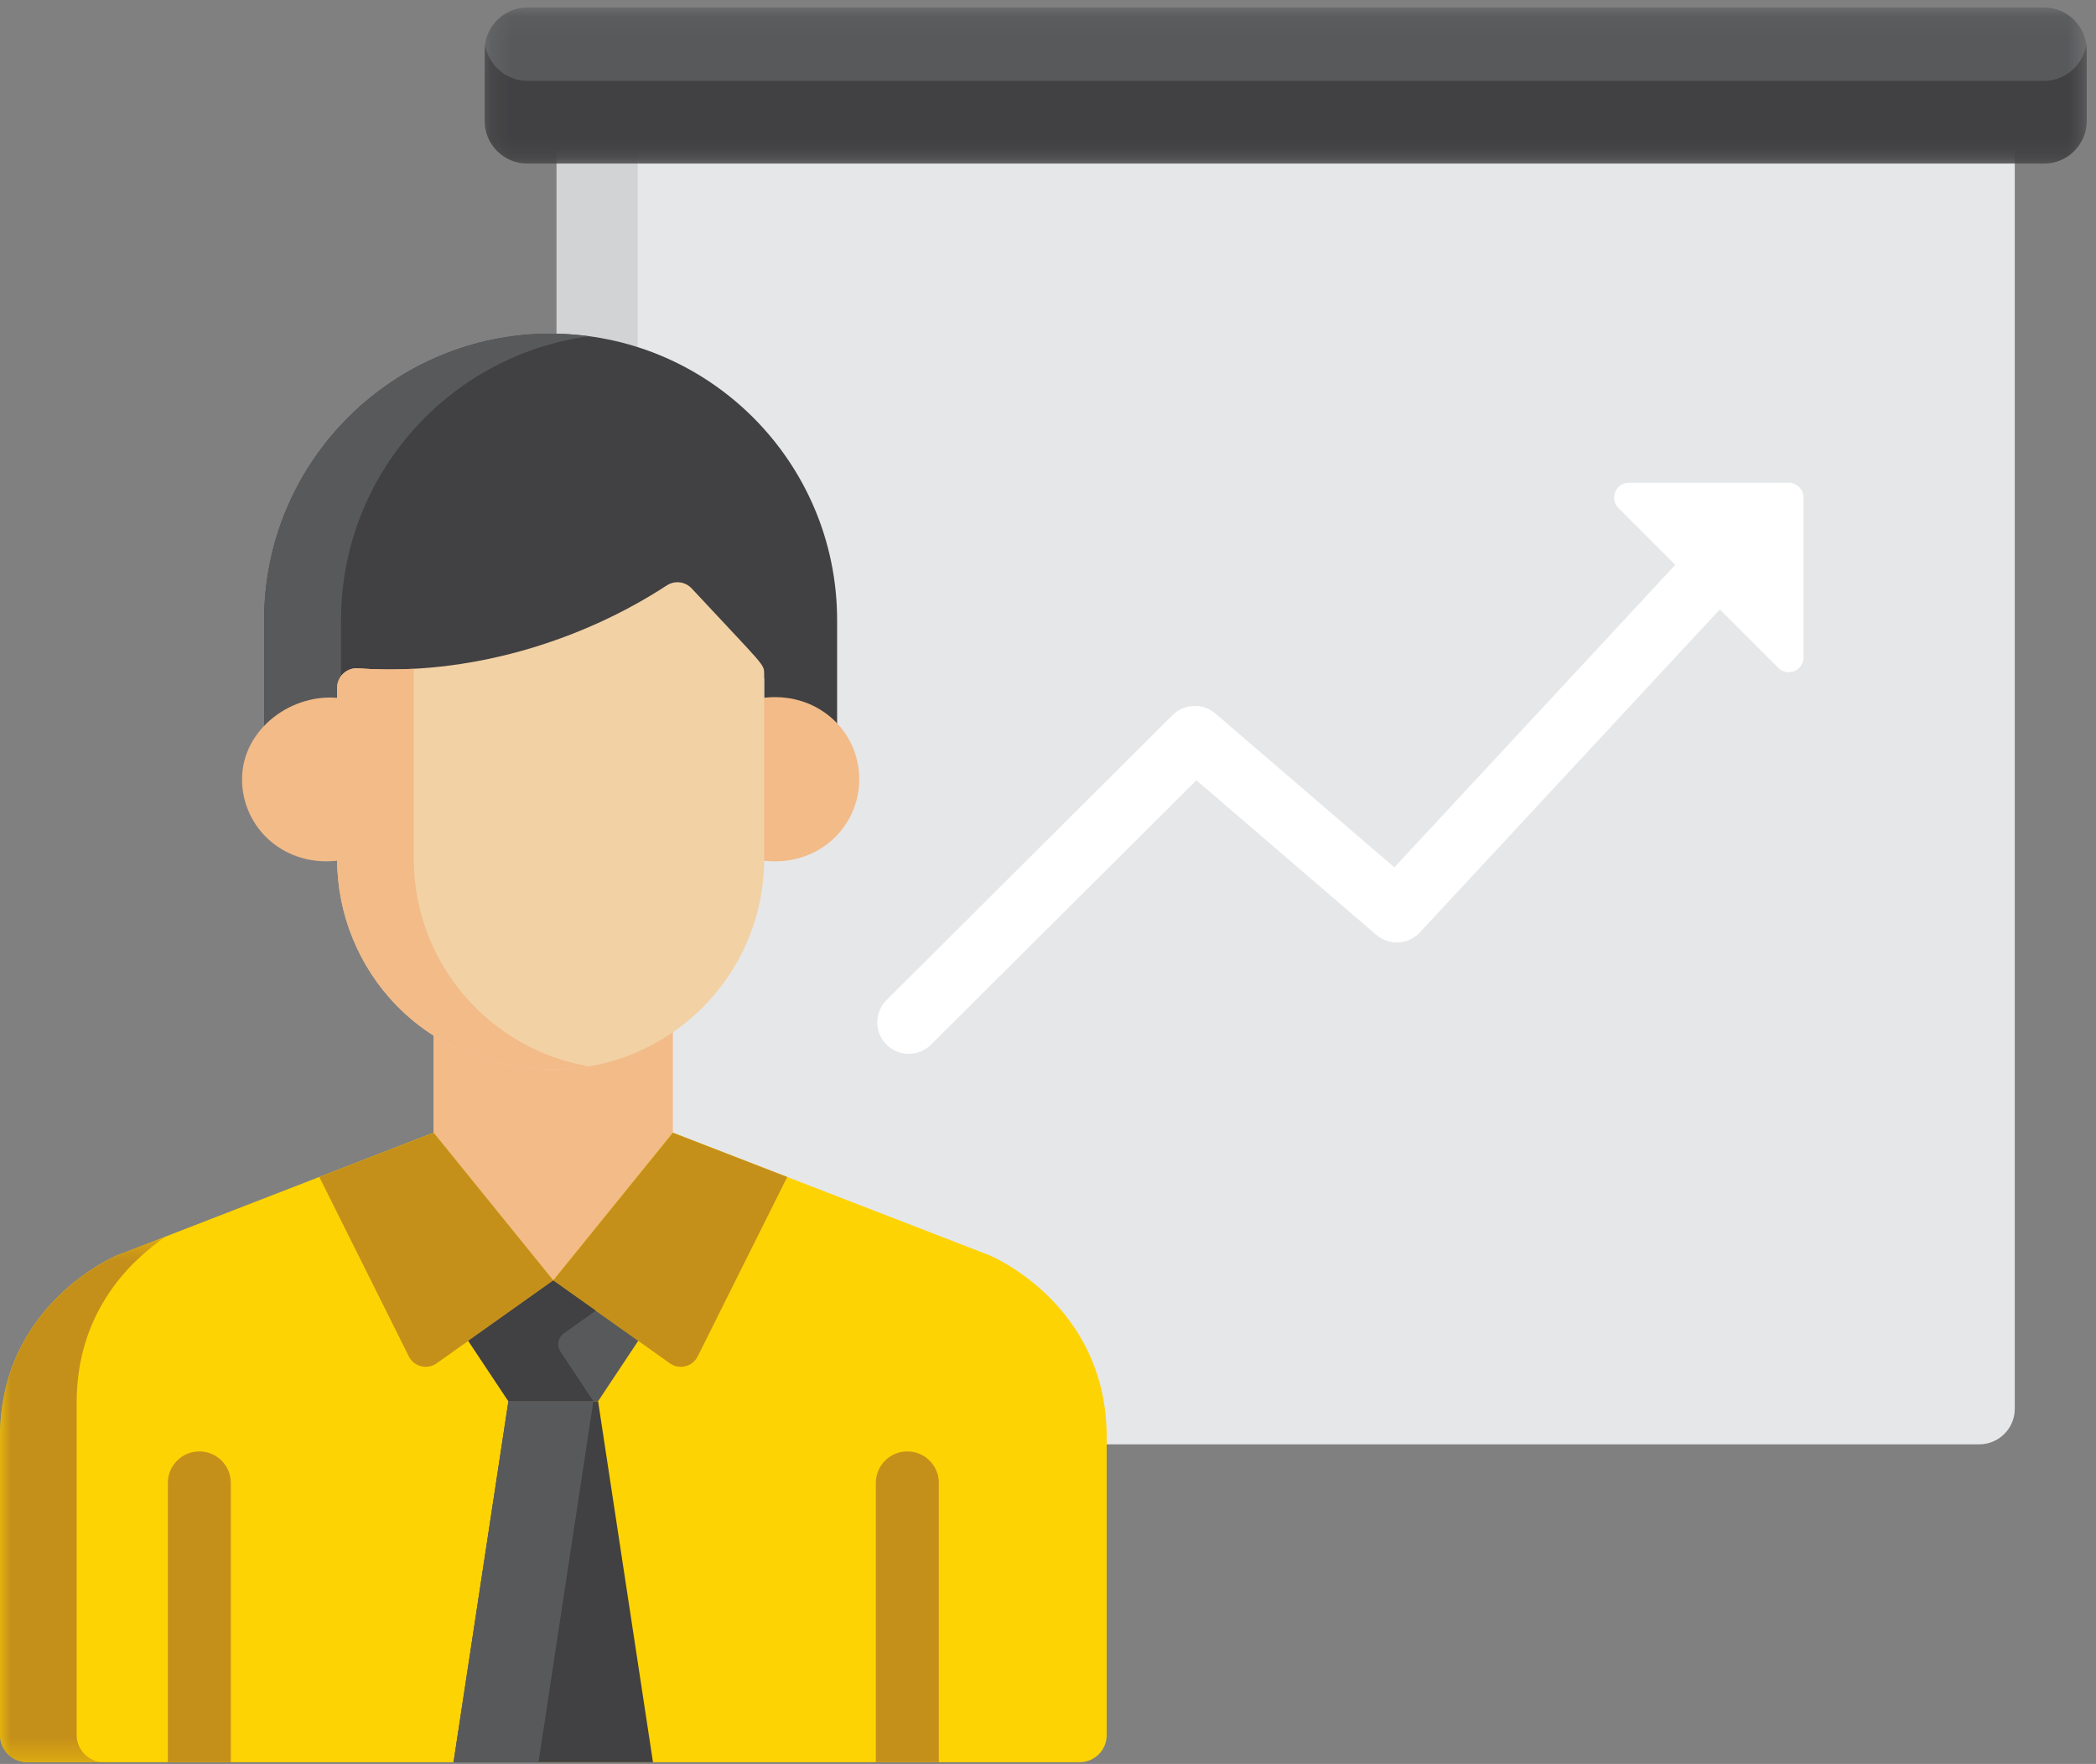 <?xml version="1.0" encoding="UTF-8"?>
<svg width="101px" height="85px" viewBox="0 0 101 85" version="1.1" xmlns="http://www.w3.org/2000/svg" xmlns:xlink="http://www.w3.org/1999/xlink">
    <rect x="0" y="0" width="101" height="85" fill="#808080" stroke="none"/>
    <!-- Generator: Sketch 51.3 (57544) - http://www.bohemiancoding.com/sketch -->
    <title>Group 50</title>
    <desc>Created with Sketch.</desc>
    <defs>
        <polygon id="path-1" points="0 0.336 8.019 0.336 8.019 25.681 0 25.681"></polygon>
        <polygon id="path-3" points="0.205 0.085 77.404 0.085 77.404 7.605 0.205 7.605"></polygon>
        <polygon id="path-5" points="0.205 0.044 77.404 0.044 77.404 5.796 0.205 5.796"></polygon>
    </defs>
    <g id="Page-1" stroke="none" stroke-width="1" fill="none" fill-rule="evenodd">
        <g id="Partner-Single-Page-(Form)" transform="translate(-976, -374)">
            <g id="Group-50" transform="translate(976, 374)">
                <path d="M26.821,7.275 L26.821,67.885 C26.821,68.831 27.588,69.598 28.534,69.598 L95.373,69.598 C96.319,69.598 97.086,68.831 97.086,67.885 L97.086,7.275 L26.821,7.275 Z" id="Fill-1" fill="#E6E7E8"></path>
                <path d="M30.73,67.885 L30.73,7.275 L26.821,7.275 L26.821,67.885 C26.821,68.831 27.588,69.598 28.534,69.598 L32.442,69.598 C31.497,69.598 30.73,68.831 30.73,67.885" id="Fill-3" fill="#D1D3D4"></path>
                <path d="M26.534,16.078 C18.909,16.078 12.729,22.258 12.729,29.883 L12.729,35.345 C13.652,34.49 14.964,34.025 16.246,34.196 L16.246,33.508 C16.246,32.962 16.713,32.529 17.254,32.571 C22.591,32.954 28.023,31.258 32.13,28.575 C32.513,28.325 33.021,28.387 33.332,28.722 C36.843,32.496 36.822,32.35 36.822,32.843 L36.822,34.193 C38.227,33.983 39.472,34.417 40.338,35.222 L40.338,29.883 C40.338,22.258 34.158,16.078 26.534,16.078" id="Fill-5" fill="#414042"></path>
                <path d="M16.434,29.883 C16.434,22.887 21.639,17.111 28.386,16.205 C27.78,16.124 27.162,16.078 26.534,16.078 C18.909,16.078 12.729,22.259 12.729,29.883 L12.729,35.346 C13.652,34.49 14.965,34.026 16.246,34.197 L16.246,33.509 C16.246,33.296 16.317,33.102 16.434,32.945 L16.434,29.883 Z" id="Fill-7" fill="#58595B"></path>
                <path d="M36.639,33.645 L36.639,41.207 C36.639,41.289 36.635,41.37 36.633,41.452 C39.309,41.857 41.405,39.923 41.405,37.548 C41.405,35.169 39.307,33.245 36.639,33.645" id="Fill-9" fill="#F2BB88"></path>
                <path d="M16.428,41.207 L16.428,33.648 C14.099,33.337 11.663,35.125 11.663,37.549 C11.663,39.92 13.754,41.857 16.435,41.451 C16.432,41.37 16.428,41.289 16.428,41.207" id="Fill-11" fill="#F2BB88"></path>
                <path d="M26.68,51.165 C24.45,51.165 22.491,50.553 20.887,49.529 L20.887,54.946 L26.656,62.067 L32.424,54.946 L32.424,49.376 C30.79,50.503 28.812,51.165 26.68,51.165" id="Fill-13" fill="#F2BB88"></path>
                <path d="M47.684,60.491 L32.424,54.581 L26.656,61.701 L20.888,54.581 L5.644,60.491 C5.644,60.491 3.61702128e-05,62.811 3.61702128e-05,69.244 L3.61702128e-05,83.602 C3.61702128e-05,84.327 0.588,84.915 1.313,84.915 L52.026,84.915 C52.745,84.915 53.328,84.332 53.328,83.614 L53.328,69.244 C53.328,62.811 47.684,60.491 47.684,60.491" id="Fill-15" fill="#FED304"></path>
                <g id="Group-19" transform="translate(0, 59.234)">
                    <mask id="mask-2" fill="white">
                        <use xlink:href="#path-1"></use>
                    </mask>
                    <g id="Clip-18"></g>
                    <path d="M3.694,24.368 L3.694,8.348 C3.694,3.934 6.351,1.456 8.019,0.336 L5.644,1.257 C5.644,1.257 -3.61702128e-05,3.577 -3.61702128e-05,10.01 L-3.61702128e-05,24.368 C-3.61702128e-05,25.093 0.588,25.681 1.313,25.681 L5.007,25.681 C4.282,25.681 3.694,25.093 3.694,24.368" id="Fill-17" fill="#C5901A" mask="url(#mask-2)"></path>
                </g>
                <path d="M33.332,28.356 C33.021,28.021 32.513,27.959 32.129,28.21 C28.023,30.893 22.591,32.588 17.254,32.205 C16.713,32.164 16.246,32.596 16.246,33.143 L16.246,41.39 C16.246,46.69 20.398,51.531 26.68,51.531 C32.273,51.531 36.822,46.982 36.822,41.39 L36.822,32.477 C36.822,31.984 36.843,32.13 33.332,28.356" id="Fill-20" fill="#F2D1A5"></path>
                <path d="M19.94,41.39 L19.94,32.227 C19.046,32.274 18.149,32.27 17.254,32.205 C16.712,32.164 16.245,32.596 16.245,33.143 L16.245,41.39 C16.245,46.69 20.399,51.531 26.681,51.531 C27.26,51.531 27.828,51.48 28.381,51.386 C23.596,50.575 19.94,46.402 19.94,41.39" id="Fill-22" fill="#F2BB88"></path>
                <path d="M33.621,65.359 L37.934,56.715 L32.424,54.581 L26.656,61.701 L32.279,65.695 C32.735,66.018 33.371,65.859 33.621,65.359" id="Fill-24" fill="#C5901A"></path>
                <path d="M19.699,65.359 L15.386,56.715 L20.896,54.581 L26.664,61.701 L21.04,65.695 C20.585,66.018 19.948,65.859 19.699,65.359" id="Fill-26" fill="#C5901A"></path>
                <polygon id="Fill-28" fill="#58595B" points="26.663 61.706 26.663 61.701 26.66 61.703 26.656 61.701 26.656 61.706 22.566 64.611 24.499 67.521 28.82 67.521 30.754 64.611"></polygon>
                <path d="M28.707,63.157 L26.663,61.706 L26.663,61.701 L26.66,61.703 L26.656,61.701 L26.656,61.706 L22.566,64.611 L24.5,67.521 L28.594,67.521 L27.006,65.131 C26.813,64.841 26.886,64.45 27.17,64.249 L28.707,63.157 Z" id="Fill-30" fill="#414042"></path>
                <polygon id="Fill-32" fill="#414042" points="21.855 84.915 31.465 84.915 28.82 67.521 24.499 67.521"></polygon>
                <polygon id="Fill-34" fill="#58595B" points="24.499 67.521 21.855 84.915 25.949 84.915 28.593 67.521"></polygon>
                <g id="Group-38" transform="translate(23.149, 0.277)">
                    <mask id="mask-4" fill="white">
                        <use xlink:href="#path-3"></use>
                    </mask>
                    <g id="Clip-37"></g>
                    <path d="M75.35,0.085 L2.26,0.085 C1.13,0.085 0.205,1.009 0.205,2.139 L0.205,5.55 C0.205,6.68 1.13,7.605 2.26,7.605 L75.35,7.605 C76.479,7.605 77.404,6.68 77.404,5.55 L77.404,2.139 C77.404,1.009 76.479,0.085 75.35,0.085" id="Fill-36" fill="#58595B" mask="url(#mask-4)"></path>
                </g>
                <g id="Group-41" transform="translate(23.149, 2.085)">
                    <mask id="mask-6" fill="white">
                        <use xlink:href="#path-5"></use>
                    </mask>
                    <g id="Clip-40"></g>
                    <path d="M75.35,1.811 L2.26,1.811 C1.227,1.811 0.369,1.039 0.228,0.044 C0.214,0.138 0.205,0.233 0.205,0.331 L0.205,3.742 C0.205,4.872 1.13,5.796 2.26,5.796 L75.35,5.796 C76.479,5.796 77.404,4.872 77.404,3.742 L77.404,0.331 C77.404,0.233 77.395,0.138 77.382,0.044 C77.241,1.039 76.382,1.811 75.35,1.811" id="Fill-39" fill="#414042" mask="url(#mask-6)"></path>
                </g>
                <path d="M11.123,84.915 L11.123,71.456 C11.123,70.618 10.444,69.939 9.606,69.939 C8.768,69.939 8.088,70.618 8.088,71.456 L8.088,84.915 L11.123,84.915 Z" id="Fill-42" fill="#C5901A"></path>
                <path d="M45.24,84.915 L45.24,71.456 C45.24,70.618 44.56,69.939 43.722,69.939 C42.884,69.939 42.204,70.618 42.204,71.456 L42.204,84.915 L45.24,84.915 Z" id="Fill-44" fill="#C5901A"></path>
                <path d="M42.716,50.335 C42.124,49.741 42.127,48.78 42.72,48.189 L56.504,34.457 C57.066,33.898 57.963,33.865 58.565,34.381 L67.19,41.795 L80.689,27.258 C81.259,26.643 82.219,26.608 82.833,27.178 C83.447,27.749 83.483,28.709 82.913,29.323 L68.42,44.93 C67.865,45.528 66.938,45.58 66.319,45.048 L57.651,37.599 L44.862,50.339 C44.269,50.93 43.308,50.929 42.716,50.335" id="Fill-46" fill="#FFFFFF"></path>
                <path d="M86.907,23.974 C86.907,23.581 86.588,23.263 86.195,23.263 L78.492,23.263 C77.858,23.263 77.54,24.029 77.989,24.478 L85.692,32.181 C86.14,32.63 86.907,32.312 86.907,31.678 L86.907,23.974 Z" id="Fill-48" fill="#FFFFFF"></path>
            </g>
        </g>
    </g>
</svg>